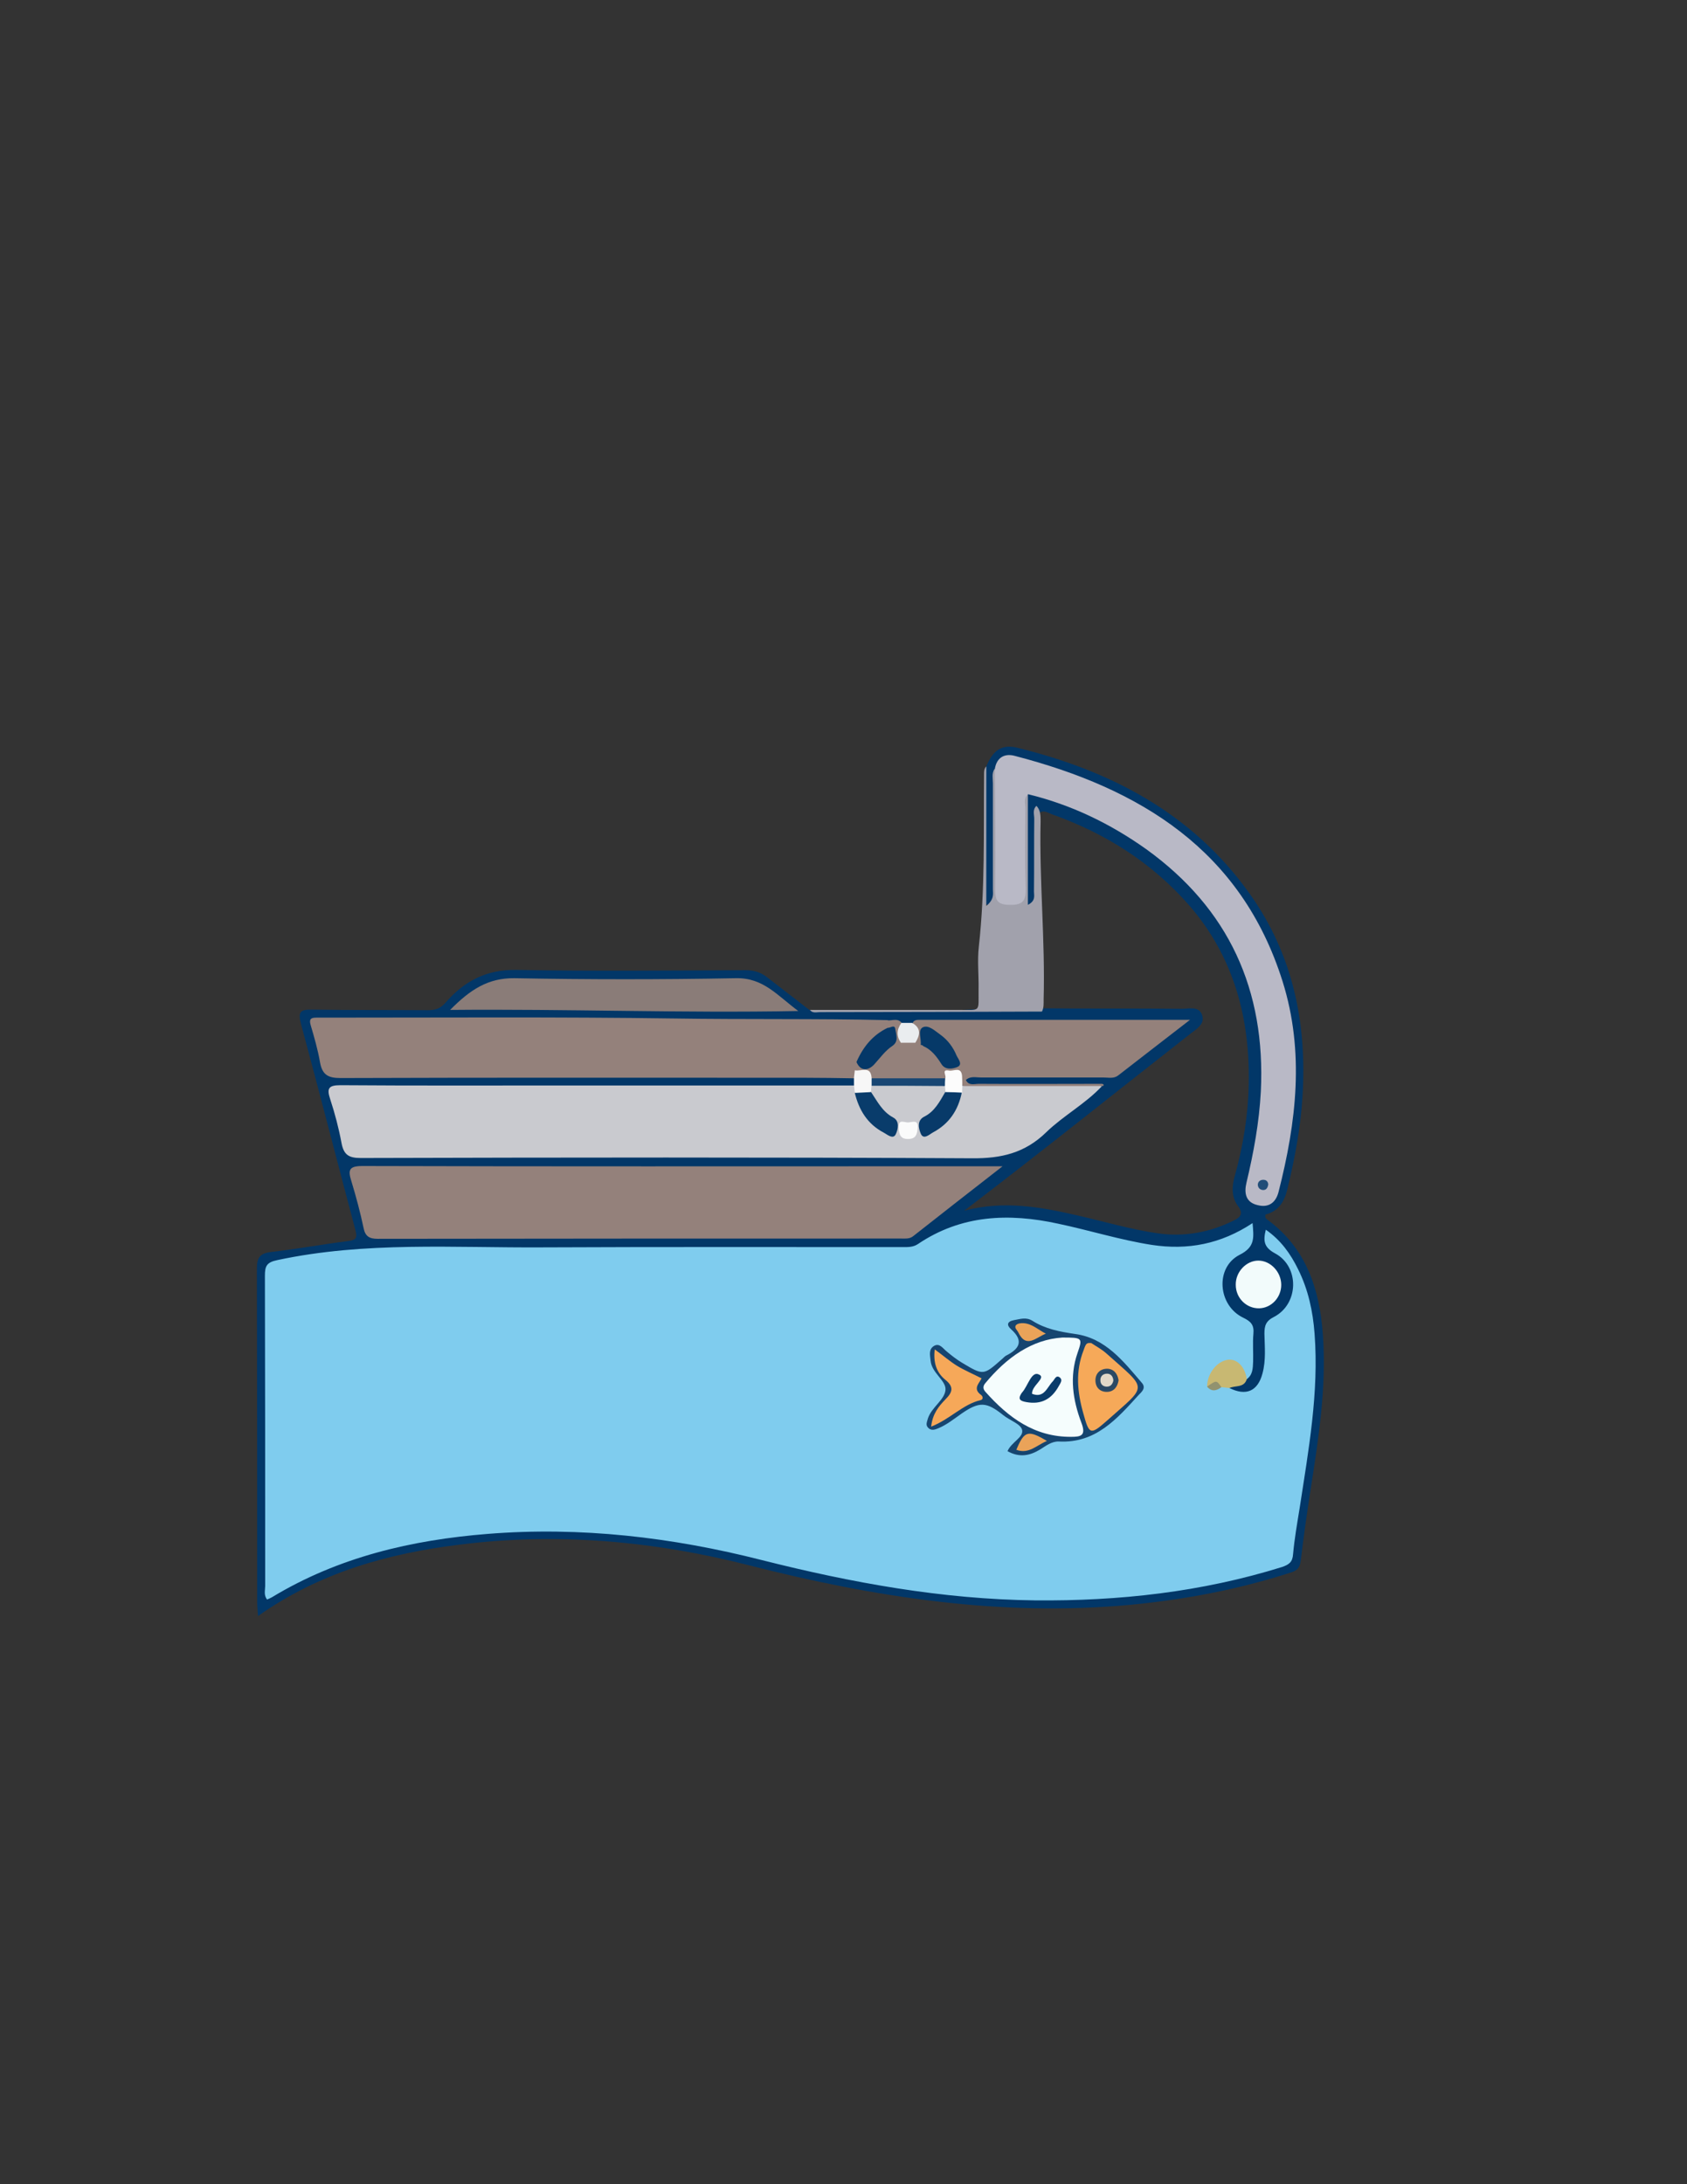<?xml version="1.0" encoding="utf-8"?>
<!-- Generator: Adobe Illustrator 19.0.0, SVG Export Plug-In . SVG Version: 6.00 Build 0)  -->
<svg version="1.1" id="Calque_1" xmlns="http://www.w3.org/2000/svg" xmlns:xlink="http://www.w3.org/1999/xlink" x="0px" y="0px"
	 viewBox="0 0 612 792" style="enable-background:new 0 0 612 792;" xml:space="preserve">
<rect x="0" y="0" width="612" height="792" fill="#333333" stroke="none"/>
<style type="text/css">
	.st0{fill:#023768;}
	.st1{fill:#A1A1AC;}
	.st2{fill:#7FCCEE;}
	.st3{fill:#C9CACF;}
	.st4{fill:#94817B;}
	.st5{fill:#B9B9C6;}
	.st6{fill:#8A7C78;}
	.st7{fill:#F2FBFB;}
	.st8{fill:#C8B872;}
	.st9{fill:#EAEDEF;}
	.st10{fill:#F7F7F7;}
	.st11{fill:#164570;}
	.st12{fill:#92926F;}
	.st13{fill:#093C6B;}
	.st14{fill:#083A69;}
	.st15{fill:#184673;}
	.st16{fill:#FCFCFC;}
	.st17{fill:#FAFBFB;}
	.st18{fill:#053868;}
	.st19{fill:#214D78;}
	.st20{fill:#063968;}
	.st21{fill:#F5FDFD;}
	.st22{fill:#F6A959;}
	.st23{fill:#F6A859;}
	.st24{fill:#EAA359;}
	.st25{fill:#0A3C6B;}
	.st26{fill:#2B4964;}
	.st27{fill:#E2D9C9;}
</style>
<g>
	<path class="st0" d="M357.8,277.9c2.4-5.8,5.6-8.1,11.1-6.8c33.9,8.3,63.6,23.7,84.4,52.9c15.8,22.1,20.9,47.1,19.2,73.8
		c-0.7,11.3-2.8,22.4-5.5,33.5c-1.1,4.6-3.3,7.9-7.9,9.1c-0.2,0.9,0,1.4,0.6,1.8c14.1,10.3,19,25.1,20.2,41.7
		c1.4,19.1-1.6,37.9-4.5,56.6c-1.3,8.4-2.5,16.8-3.5,25.2c-0.3,2.5-1,3.7-3.6,4.5c-18.9,6.1-38.3,9.8-58.1,11.7
		c-47.1,4.4-92.9-2.7-138.4-14.3c-34.4-8.8-69.6-12-105.1-7.5c-26,3.2-50.8,10.1-73.1,25.9c-0.1-1.9-0.3-3.5-0.3-5
		c0-40.3,0-80.7-0.1-121c0-3.9,1-5.5,5-6c9.4-1.1,18.8-2.8,28.2-4c3.1-0.4,3.2-1.4,2.5-4.1c-6.6-24.8-13-49.8-19.7-74.6
		c-1.2-4.5-0.2-5.3,4.1-5.2c14,0.2,28,0.1,42,0.2c2.7,0,4.5-0.6,6.4-2.8c6.7-7.7,14.7-12,25.7-11.8c27.7,0.5,55.3,0.2,83,0.1
		c3,0,5.5,0.7,7.8,2.5c5.1,4,10.3,7.9,15.4,11.9c12,0.7,23.9-0.1,35.9,0.4c15.6,0.7,31.2-1.9,46.8-1c17.5,0.2,35,0,52.4,0.2
		c2.6,0,6.3-1.1,7.4,2.3c1.1,3.2-2,5-4.2,6.7c-27.1,21.2-54,42.8-82.1,64.2c14.5-3.8,28-1.3,41.4,1.8c9.6,2.2,19,5,28.7,6.4
		c9.7,1.4,18.9-0.3,27.6-4.6c2.5-1.2,3.7-2.5,1.6-5.3c-2.5-3.4-2.2-7.3-1.1-11.1c3-10.8,4.8-21.9,5-33c0.5-24-5.4-46.2-21.5-64.8
		c-13.5-15.5-30.4-26.2-49.8-33.1c-1.6-0.6-3.3-1.9-5.1-0.2c-1.4,8.3-0.2,16.5-0.6,24.8c-0.1,2,0.1,4-0.3,5.9
		c-0.3,1.2-0.7,2.4-2.1,2.4c-1.4,0-1.8-1.2-2.2-2.3c-0.1-0.5-0.2-1-0.2-1.5c0.1-11.8-0.5-23.5,0.3-35.3c1.2-2.8,3.5-2.1,5.6-1.5
		c17.5,5.7,33.5,13.9,47.5,26c18.5,16.1,29.7,36.1,32.9,60.5c2.2,16.6,0.7,32.8-3.1,49c-0.6,2.6-1.6,5.1-1.4,7.8
		c0.1,1.9,0.7,3.7,2.9,4.2c2.2,0.6,3.9-0.2,5.2-2c0.7-1,1.1-2,1.4-3.2c7.2-28.7,8.8-57.3-2.9-85.3c-8.6-20.5-23.1-36.1-41.5-48.1
		c-14.8-9.6-30.7-16.7-48-20.6c-5.5-1.2-6.6-0.6-8.7,4.6c-0.9,12.8-0.1,25.6-0.4,38.5c0,2,0.1,4-0.2,6c-0.2,1.4-0.3,3.4-2.4,3.1
		c-1.9-0.2-1.3-2.1-1.3-3.3c0-12.5-0.1-25,0-37.5C357.5,284.2,357.1,281.1,357.8,277.9z"/>
	<path class="st1" d="M357.8,277.9c0,16.4,0,32.9,0,50.6c3-2.5,2.4-4.4,2.4-6c0-12.8,0-25.6,0-38.4c0-1.8-0.5-3.7,0.6-5.3
		c1.9,1.8,1.6,4.3,1.6,6.6c0.1,9.8,0,19.6,0,29.4c0,1.3-0.1,2.7,0,4c0.4,3-1.4,7.4,4.1,7.4c5.2-0.1,3.6-4.3,3.7-7.1
		c0.2-8.5-0.1-17,0.2-25.4c0.1-2.1-0.8-4.9,2.5-5.6c0,13.1,0,26.2,0,40c2.9-1.5,2.2-3.3,2.2-4.8c0.1-8.8,0-17.6,0.1-26.4
		c0-1.6-0.7-3.3,0.8-4.7c1.5,1.6,1.5,3.6,1.5,5.6c-0.5,21.6,1.7,43.1,1.1,64.6c0,1.5,0.1,3-0.6,4.4c-26.8,0.1-53.7,0.2-80.5,0.2
		c-1.3,0-2.7,0.5-3.7-0.8c18,0,35.9,0,53.9,0c8.4,0,7.2,1,7.3-7.5c0.1-5.2-0.5-10.4,0.1-15.5c2.3-20.8,1.7-41.6,1.9-62.4
		C357,279.7,357,278.7,357.8,277.9z"/>
	<path class="st2" d="M446,503.3c6,3,10.3,1.2,12-5.3c1.3-4.8,0.8-9.6,0.7-14.4c0-2.9,0.5-4.6,3.5-6.1c9-4.7,9.3-18.2,0.4-23
		c-4.1-2.2-4.4-4.5-3.4-8.6c5.5,3.8,9,8.8,11.7,14.3c3.7,7.4,5.4,15.3,6,23.5c1.6,21.3-2.2,42.1-5.4,63c-0.9,5.6-1.9,11.2-2.4,16.8
		c-0.2,2.9-1.4,3.8-4,4.7c-29.2,9.1-59.2,12.4-89.7,12.1c-33.7-0.4-66.5-6.4-99-14.6c-32.6-8.3-65.8-12.2-99.5-9.5
		c-27.6,2.2-54.2,8.4-78.3,23c-0.5,0.3-1.1,0.5-1.7,0.8c-1.3-1.6-0.7-3.4-0.7-4.9c0-37.5,0-75-0.1-112.5c0-3.5,0.6-4.9,4.6-5.7
		c31.8-6.8,64-4.4,96.1-4.6c43.5-0.2,87-0.1,130.5-0.1c2,0,3.9,0.1,5.7-1.1c15.7-10.6,32.9-11.3,50.8-7.4c11.4,2.4,22.5,5.9,34,7.7
		c13.1,2,25.1-0.3,36.6-7.9c0.4,5.1,1.1,8.6-4.7,11.5c-9,4.6-7.9,18.4,1.3,22.8c2.9,1.4,4,2.7,3.7,5.9c-0.3,3.3,0,6.7-0.1,10
		c-0.1,2.5-0.1,5-2.6,6.6c-0.7-0.2-1.1-0.7-1.3-1.3c-1.1-2.6-2.7-5-5.8-3.9c-3.1,1-6.1,2.6-5.7,6.8c1.2,1.6,2.7,0.4,4.1,0.4
		C444.6,502.2,445.6,502.2,446,503.3z"/>
	<path class="st3" d="M399.7,393.9c-6,6.4-13.9,10.6-20.2,16.7c-7.7,7.5-16.3,9.5-26.9,9.4c-73.9-0.4-147.9-0.3-221.8-0.1
		c-4.3,0-6.1-1.2-6.9-5.4c-1-5.4-2.4-10.7-4.1-15.9c-1.3-3.9-0.7-5.1,3.7-5.1c26.8,0.2,53.6,0.1,80.4,0.1c35.3,0,70.6,0,105.9,0
		c0.7,0.3,1,1,1.3,1.7c1.2,5.4,3.6,10,8.4,13.1c1.1,0.7,2.5,2.5,3.8,0.6c1-1.4-0.1-2.9-1.4-3.9c-3.5-2.6-5.8-5.9-6.5-10.2
		c0.2-0.9,0.6-1.5,1.5-1.9c8.4-1,16.9-0.9,25.3,0c0.8,0.4,1.3,0.9,1.5,1.8c-0.3,4.5-2.8,7.7-6.2,10.3c-1.4,1.1-2.8,2.5-1.5,4.1
		c1.3,1.5,2.7-0.1,3.9-0.8c5-3.2,6.9-8.3,8.4-13.7c0.4-0.8,1-1.3,2-1.3c14.7,0.1,29.5,0,44.2,0.1C396.1,393.5,398,393.1,399.7,393.9
		z"/>
	<path class="st4" d="M363.7,422.9c-11.7,9.1-22.1,17.2-32.5,25.4c-1.3,1-2.9,0.8-4.3,0.8c-63.3,0-126.6,0-189.9,0.1
		c-3,0-4.5-0.9-5.1-3.9c-1.2-5.7-2.7-11.3-4.4-16.9c-1.3-4.1-1-5.6,4-5.6c68.5,0.2,136.9,0.1,205.4,0.1
		C345.3,422.9,353.7,422.9,363.7,422.9z"/>
	<path class="st4" d="M309.8,391c-6-0.1-12-0.2-18-0.2c-56.1,0-112.2-0.1-168.3,0.1c-4.5,0-6.6-1.2-7.4-5.7
		c-0.8-4.6-2.1-9.1-3.4-13.5c-0.6-2.1,0-2.7,2-2.7c1.3,0,2.7,0,4,0c42,0,83.9-0.3,125.9,0.3c25.8,0.4,51.6,0,77.4,0.6
		c0.8,0.8,0.9,1.7,0.6,2.7c-3.9,3.9-8.6,7.1-10.6,12.6c-0.6,1-0.7,2.2-0.9,3.3C310.9,389.5,310.7,390.5,309.8,391z"/>
	<path class="st5" d="M373,288c-1.8,1.4-1,3.4-1,5.1c-0.1,9.7-0.2,19.3,0.1,29c0.1,4.4-0.9,6.1-5.7,6c-4.7,0-5.4-1.7-5.4-5.8
		c0.2-14.5,0-29-0.1-43.5c0.7-4.3,3.7-5.7,7.3-4.7c45.4,11.8,82.1,34.1,97.1,81.8c8,25.5,5,51-1.5,76.4c-1,3.8-3.6,5.7-7.5,4.7
		c-4.5-1-5-4.5-4.1-8.2c2.6-10.9,4.6-21.8,5.2-33c1.8-36.8-11.6-66.3-41.6-87.9C402.7,298.6,388.6,291.8,373,288z"/>
	<path class="st4" d="M322,372.7c0-0.9,0-1.8,0-2.7c1.7,0.1,3.7-0.9,5.1,0.9c0.4,2.3,0,4.7,0.7,7c0.4,5-3.4,7.5-6.7,10.5
		c8.3,0.7,9.4-0.1,13.6-9.3c2.7-0.9,3.7,1.4,5.3,2.7c1.2,1.1,2,2.7,3.6,3.4c0.9,0.4,2,0.8,2.7-0.1c0.6-0.7,0-1.6-0.3-2.3
		c-1.6-2.9-3.6-5.5-6.5-7.4c-2.7-1.7-4.3-1.6-4.5,2c0,0.7-0.5,1.2-0.8,1.8c-1,0.4-1.9,0.3-2.4-0.7c0-2.5-0.2-5.1-0.7-7.6
		c0.5-1.1,1.6-1.1,2.6-1.1c32.1,0,64.2,0,98,0c-9.5,7.3-17.8,13.8-26.1,20.2c-1.6,1.2-3.5,0.7-5.3,0.7c-14.8,0-29.6,0-44.5,0
		c-1.8,0-3.7-0.6-5.4,0.9c1,2.2,3.1,1.4,4.7,1.4c14.8,0.1,29.6,0,44.5,0c0.2,0,0.3,0,0.5,0.1c0.4,0.2,0.4,0.4,0,0.7
		c-16.9,0-33.8,0-50.6,0c-0.1-0.1-0.3-0.2-0.4-0.3c-2.5-5.1-2.5-5.1-7-1.5c-8.3,0.6-16.5,0.8-24.8-0.1c-2.1-1.6-4.5-2.5-6.8-3.8
		c-0.1-1.1-0.3-2.3,0.7-3.2c3.8,0.7,11.7-4.6,12.6-8.4C323.8,374.9,322.6,373.9,322,372.7z"/>
	<path class="st6" d="M163.3,366.2c7.3-7.4,13.8-11.6,23.3-11.5c26.8,0.5,53.6,0.5,80.4,0c9.9-0.2,14.9,6.2,22.6,11.9
		C246.9,367.4,205.8,365.8,163.3,366.2z"/>
	<path class="st7" d="M456.5,457.1c4.4,0,8.3,4.1,8.3,8.8c0,4.6-3.6,8.4-8,8.5c-4.6,0.1-8.5-3.7-8.5-8.5
		C448.2,461.2,452.1,457.1,456.5,457.1z"/>
	<path class="st8" d="M437.9,502.8c0-4.3,3-8.6,6.8-9.6c3.6-1,6.9,2,7.6,6.9c-1,3.2-4.1,2.2-6.3,3.2c-1-0.1-1.9-0.2-2.9-0.3
		C441.4,502,439.6,504.2,437.9,502.8z"/>
	<path class="st9" d="M330.9,370.9c3.5,2,2.8,4.6,1.1,7.3c-1.7,1.3-3.4,1.1-5.1,0c-1.8-2.5-1.6-4.9,0.1-7.3
		C328.4,370.9,329.6,370.9,330.9,370.9z"/>
	<path class="st10" d="M310.1,388.1c2.2,0.5,5.8-1.9,6.1,2.8c0.6,0.9,0.7,1.8,0,2.7c-0.1,0.7-0.2,1.5-0.2,2.2
		c-1.9,1.7-3.9,1.5-5.9,0.3c-0.1-0.9-0.2-1.7-0.3-2.6c0-0.9,0-1.8,0-2.7C309.9,390,310,389.1,310.1,388.1z"/>
	<path class="st11" d="M365.5,526.2c1.4-3.3,5.9-5,5.3-7.7c-0.5-2.2-4.6-3.5-6.9-5.4c-6-4.8-8.6-5-15.1-0.5c-2.7,1.9-5.3,4-8.4,5.3
		c-1.2,0.5-2.6,1-3.7-0.2c-1-1-0.4-2.1-0.1-3.3c1.3-4.1,6.1-6.8,6.4-10.4c0.3-3.4-5-6.1-5.4-10.6c-0.2-2-0.8-4.2,1.3-5.4
		c2-1.1,3.2,1,4.6,2.1c1.8,1.5,3.6,2.9,5.6,4.1c7.7,4.6,7.7,4.5,14.3-1.3c0.5-0.4,1-1,1.5-1.3c4.8-2.4,6.7-5.3,1.9-9.6
		c-1.6-1.4-1.6-2.8,1-3.3c2.3-0.4,4.4-1.2,6.7,0.2c4.7,3,10,4,15.5,4.8c11.1,1.5,17.6,10,24.3,17.8c1.5,1.8-0.1,3.2-1.2,4.3
		c-7.9,8.7-15.6,17.6-29,16.9c-2.6-0.1-4.7,1.6-6.8,2.9C373.5,527.9,369.8,528.6,365.5,526.2z"/>
	<path class="st12" d="M437.9,502.8c3.4-2.4,3.4-2.4,5.2,0.2C441.3,504.3,439.6,504.8,437.9,502.8z"/>
	<path class="st13" d="M310.1,396.3c2-0.1,3.9-0.2,5.9-0.3c2.3,3.4,4.1,7.1,8,9.2c2.5,1.3,1.8,4.4,0.9,6.2c-1,1.8-3,0-4.3-0.7
		C314.7,407.6,311.6,402.5,310.1,396.3z"/>
	<path class="st14" d="M348.9,396.2c-1.3,6.4-4.6,11.3-10.4,14.4c-1.3,0.7-3.5,2.9-4.5,0.4c-0.7-1.7-1.5-4.7,1.3-6.1
		c3.8-1.9,5.6-5.5,7.6-8.9C345,394.4,347,394.3,348.9,396.2z"/>
	<path class="st15" d="M316.2,393.7c0-0.9,0-1.8,0-2.7c8.9,0,17.8,0,26.7,0c0.9,1,0.9,1.9-0.1,2.8
		C333.9,393.7,325.1,393.7,316.2,393.7z"/>
	<path class="st16" d="M342.8,393.8c0-0.9,0-1.9,0.1-2.8c0.6-0.9-1.6-3.4,1.4-2.8c1.6,0.3,4.3-1.6,4.7,1.8c0.1,1.3,0.1,2.6,0.1,3.9
		c0,0.8-0.1,1.5-0.1,2.3c-2-0.1-4-0.2-6-0.2C342.9,395.2,342.9,394.5,342.8,393.8z"/>
	<path class="st17" d="M329.5,407c1.6-0.1,3.7-1.2,3.4,2.1c-0.2,2.2-0.6,3.8-3.3,3.9c-2.9,0.1-3.4-1.5-3.6-4
		C325.8,405.5,328.1,407.1,329.5,407z"/>
	<path class="st18" d="M322,372.7c1,0.1,2.6-1.4,2.8,0.5c0.3,2,1.3,4.4-1,6c-2.7,1.8-4.5,4.4-6.6,6.7c-1.9,2.1-4.8,3-6.5-0.8
		C313.1,379.6,316.6,375.3,322,372.7z"/>
	<path class="st19" d="M460.1,429.4c-0.2,1.5-0.9,2.2-2,2.1c-1.1-0.1-1.8-0.9-1.8-2c0.1-1.1,0.9-1.7,2-1.7
		C459.6,427.8,460,428.7,460.1,429.4z"/>
	<path class="st20" d="M334,378.9c0.3-2.2-1.2-5.4,0.8-6.4c2.1-1,4.5,1.4,6.5,2.8c2.6,1.9,4.5,4.5,5.7,7.4c0.6,1.3,2.4,3.3,0.3,4.2
		c-1.7,0.7-4.4,1.2-5.8-1.1c-1.7-2.7-3.6-5.2-6.6-6.5C334.6,379.4,334.3,379.3,334,378.9z"/>
	<path class="st4" d="M334,378.9c0.3,0,0.6,0.1,0.9,0.3c-0.8,8.6-5.2,11.4-16.5,10.3c2.5-4.2,8.5-5.7,8.5-11.4c1.7,0,3.4,0,5.1,0
		C332.7,378.5,333.4,378.7,334,378.9z"/>
	<path class="st21" d="M385.4,485c7.3,0,7.4,0.1,5.5,5.6c-3,8.6-1.7,17.1,1.4,25.3c1.8,4.7-0.2,5.1-3.7,5.1
		c-13.3,0.1-22.8-7-31.1-16.3c-0.9-1-1-2-0.1-3.1C365.1,492.3,374.3,485.7,385.4,485z"/>
	<path class="st22" d="M395.9,487c1.6,1.1,3.7,2.2,5.4,3.7c15.3,13.7,15.2,11.1,0.1,24.6c-5.9,5.2-6.3,4.8-8.4-2.8
		c-2.2-7.7-2.9-15.3,0.1-22.9C394,487,394.2,486.9,395.9,487z"/>
	<path class="st23" d="M337.8,517.3c0.5-4.7,2.8-7.4,5.1-9.8c2.7-2.7,3.3-4.6-0.1-7.3c-3-2.5-4.3-6.1-3.7-10.9
		c2.9,2.1,5.3,4.2,8,5.9c2.8,1.7,5.9,3,9,4.6c-0.9,1.8-3.3,3.8-0.2,6c0.8,0.6,0.8,1.7-0.2,1.9C349.3,509.2,344.7,514.6,337.8,517.3z
		"/>
	<path class="st24" d="M379.4,483.6c-3.5,1.3-7.1,5.6-10-0.5c-0.4-0.8-1.6-1.7-0.8-2.6c0.5-0.6,1.8-0.8,2.8-0.7
		C374.4,480,376.7,482.2,379.4,483.6z"/>
	<path class="st24" d="M379.8,522.5c-3.7,1.5-6.6,4.9-11.1,3.2C371.6,518.8,372.9,518.4,379.8,522.5z"/>
	<path class="st25" d="M374.4,505.4c4.4,1.7,5.4-2.3,7.5-4.5c0.7-0.7,1.2-2.5,2.6-1.4c1.1,0.9,0.2,2-0.4,3.1
		c-2.6,4.7-6.3,6.8-11.8,5.8c-2.2-0.4-3.1-1-1.8-3.1c0.1-0.1,0.2-0.3,0.3-0.4c2.1-2.3,3.4-7.9,6.1-6.5
		C379.7,499.6,374.2,502.4,374.4,505.4z"/>
	<path class="st26" d="M405.8,500.5c-0.4,2.4-1.7,4.1-4.1,4.2c-2.7,0.1-4.4-1.7-4.3-4.4c0.1-2.4,1.8-4,4.3-4
		C404,496.4,405.4,498,405.8,500.5z"/>
	<path class="st27" d="M403.9,500.6c-0.3,1.4-1.1,2.3-2.6,2.2c-1.3-0.1-2.1-1-2.1-2.2c-0.1-1.5,0.9-2.5,2.4-2.5
		C403,498.1,403.8,499.1,403.9,500.6z"/>
</g>
</svg>
